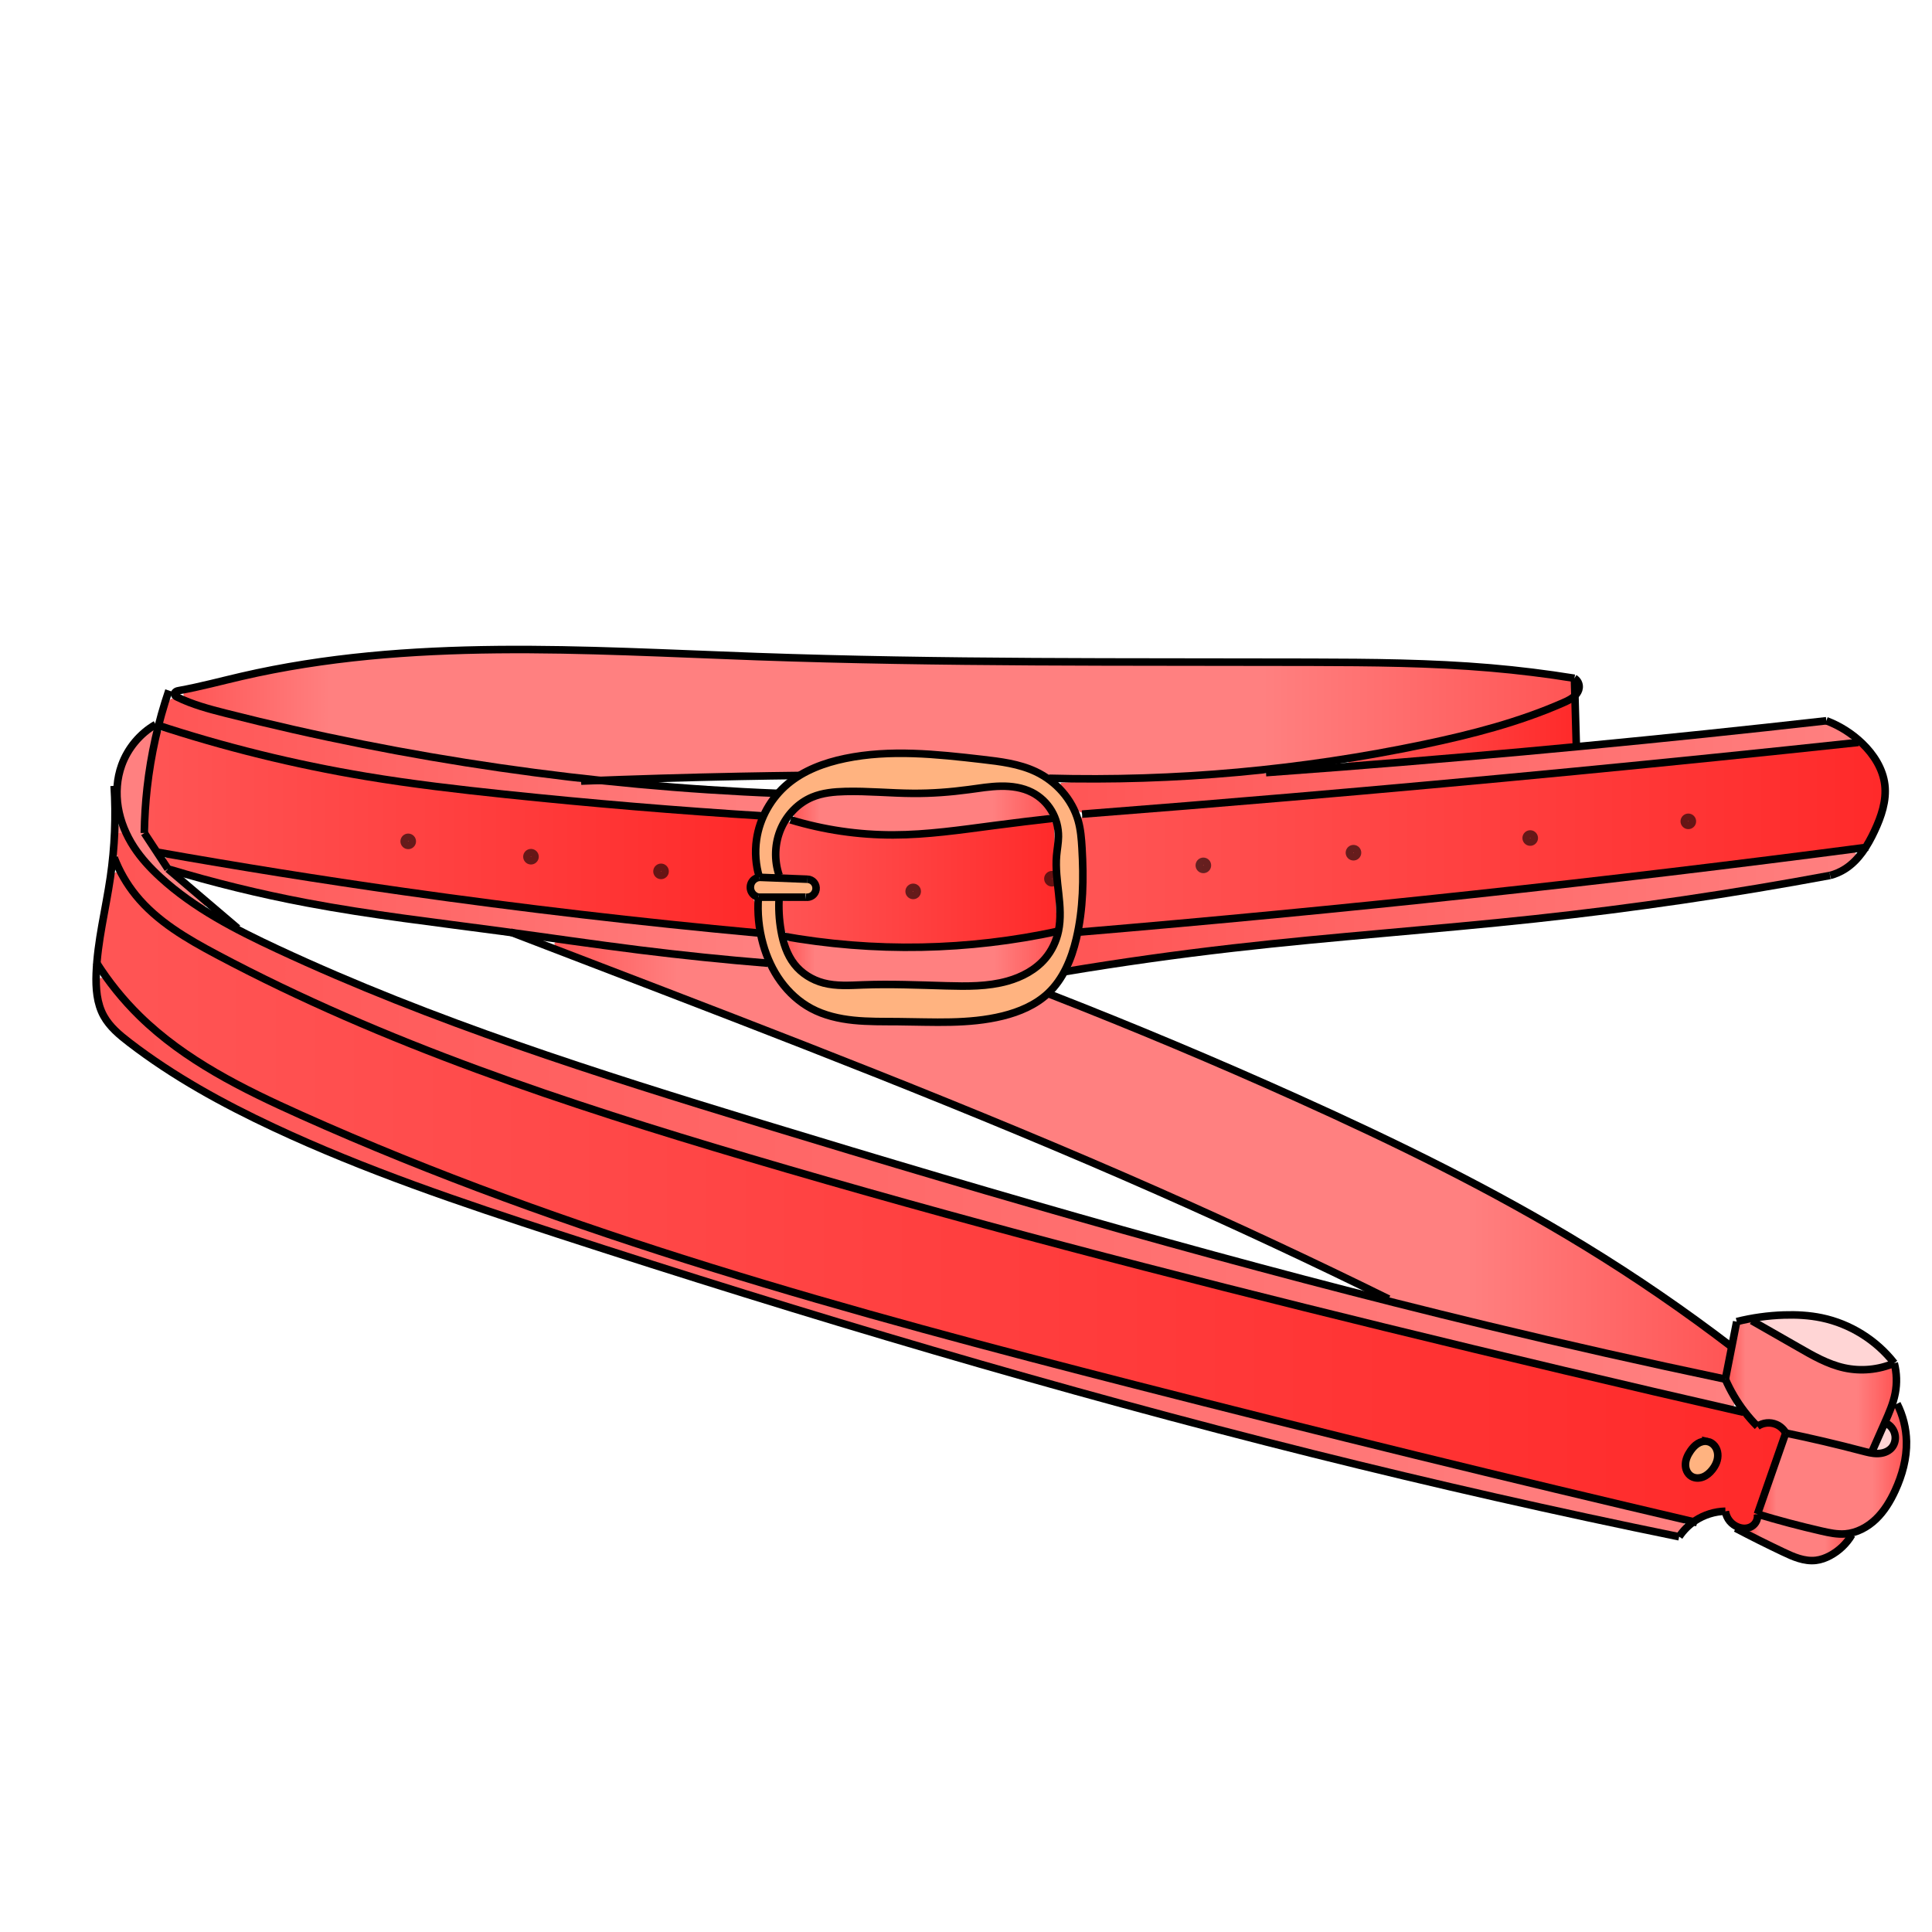 <?xml version="1.0" encoding="UTF-8"?>
<svg cursor="default" enable-background="new" version="1.1" viewBox="0 0 256 256" xmlns="http://www.w3.org/2000/svg" xmlns:cc="http://creativecommons.org/ns#" xmlns:dc="http://purl.org/dc/elements/1.1/" xmlns:rdf="http://www.w3.org/1999/02/22-rdf-syntax-ns#" xmlns:xlink="http://www.w3.org/1999/xlink">
 <defs>
  <linearGradient id="innoGrad2">
   <stop stop-color="#f55" offset="0"/>
   <stop stop-color="#ff8080" offset="1"/>
  </linearGradient>
  <linearGradient id="innoGrad3">
   <stop stop-color="#f55" offset="0"/>
   <stop stop-color="#ff8080" offset=".105"/>
   <stop stop-color="#ff8080" offset=".777"/>
   <stop stop-color="#f55" offset="1"/>
  </linearGradient>
  <linearGradient id="innoGrad1">
   <stop stop-color="#f55" offset="0"/>
   <stop stop-color="#ff2a2a" offset="1"/>
  </linearGradient>
  <linearGradient id="linearGradient2040" x1="143.23" x2="249.41" y1="110.89" y2="110.89" gradientUnits="userSpaceOnUse" xlink:href="#innoGrad1"/>
  <linearGradient id="linearGradient2048" x1="19.571" x2="100.56" y1="110" y2="110" gradientUnits="userSpaceOnUse" xlink:href="#innoGrad1"/>
  <linearGradient id="linearGradient2056" x1="13.232" x2="236.16" y1="158.87" y2="158.87" gradientUnits="userSpaceOnUse" xlink:href="#innoGrad1"/>
  <linearGradient id="linearGradient2064" x1="103.17" x2="140.09" y1="117.02" y2="117.02" gradientUnits="userSpaceOnUse" xlink:href="#innoGrad1"/>
  <linearGradient id="linearGradient2072" x1="228.97" x2="250.96" y1="183.59" y2="183.59" gradientUnits="userSpaceOnUse" xlink:href="#innoGrad3"/>
  <linearGradient id="linearGradient2080" x1="231.86" x2="244.66" y1="203.78" y2="203.78" gradientUnits="userSpaceOnUse" xlink:href="#innoGrad3"/>
  <linearGradient id="linearGradient2088" x1="233.37" x2="252.3" y1="194.73" y2="194.73" gradientUnits="userSpaceOnUse" xlink:href="#innoGrad3"/>
  <linearGradient id="linearGradient2096" x1="15.392" x2="229.81" y1="148.26" y2="148.26" gradientUnits="userSpaceOnUse" xlink:href="#innoGrad2"/>
  <linearGradient id="linearGradient2104" x1="13.033" x2="223.18" y1="166.36" y2="166.36" gradientUnits="userSpaceOnUse" xlink:href="#innoGrad2"/>
  <linearGradient id="linearGradient2112" x1="178.68" x2="208.58" y1="97.101" y2="97.101" gradientUnits="userSpaceOnUse" xlink:href="#innoGrad1"/>
  <linearGradient id="linearGradient2120" x1="141.91" x2="245.91" y1="120.58" y2="120.58" gradientUnits="userSpaceOnUse" xlink:href="#innoGrad2"/>
  <linearGradient id="linearGradient2128" x1="140.52" x2="245.3" y1="101.75" y2="101.75" gradientUnits="userSpaceOnUse" xlink:href="#innoGrad2"/>
  <linearGradient id="linearGradient2136" x1="21.515" x2="102.18" y1="100.13" y2="100.13" gradientUnits="userSpaceOnUse" xlink:href="#innoGrad2"/>
  <linearGradient id="linearGradient2144" x1="21.929" x2="101.31" y1="120.35" y2="120.35" gradientUnits="userSpaceOnUse" xlink:href="#innoGrad2"/>
  <linearGradient id="linearGradient2152" x1="104.29" x2="139.64" y1="127.16" y2="127.16" gradientUnits="userSpaceOnUse" xlink:href="#innoGrad3"/>
  <linearGradient id="linearGradient2160" x1="105.14" x2="139.09" y1="107.38" y2="107.38" gradientUnits="userSpaceOnUse" xlink:href="#innoGrad3"/>
  <linearGradient id="linearGradient1865" x1="24.307" x2="208.33" y1="94.692" y2="94.692" gradientUnits="userSpaceOnUse" xlink:href="#innoGrad3"/>
  <linearGradient id="linearGradient1873" x1="73.479" x2="229.04" y1="153.54" y2="153.54" gradientUnits="userSpaceOnUse" xlink:href="#innoGrad3"/>
 </defs>
 <g display="none" fill="#ffd5d5">
  <path d="m125.8-66.918c0.191-0.138 0.364-0.302 0.536-0.464 0.142-0.102 0.261-0.228 0.407-0.324 0.162-0.115 0.352-0.177 0.517-0.286 0.2-0.097 0.385-0.221 0.582-0.323 0.164-0.107 0.35-0.172 0.519-0.268 0.145-0.059 0.278-0.142 0.42-0.209 0.12-0.081 0.243-0.165 0.378-0.221 0.114-0.067 0.231-0.136 0.356-0.182 0.117-0.09 0.255-0.15 0.37-0.242 0.12-0.09 0.263-0.145 0.386-0.23 0.083-0.035 0.158-0.082 0.239-0.123l-0.114 1.048c-0.077 0.042-0.158 0.076-0.234 0.12-0.128 0.063-0.254 0.132-0.374 0.21-0.133 0.085-0.255 0.188-0.395 0.26-0.119 0.058-0.235 0.12-0.353 0.18-0.126 0.065-0.249 0.137-0.372 0.208-0.136 0.075-0.274 0.143-0.421 0.195-0.177 0.07-0.344 0.16-0.514 0.244-0.199 0.096-0.386 0.211-0.576 0.323-0.178 0.093-0.349 0.2-0.512 0.318-0.133 0.1-0.254 0.216-0.398 0.303-0.2 0.138-0.387 0.295-0.537 0.487l0.09-1.026z"/>
  <path d="m120.85-66.835c0.044-0.586 0.207-1.127 0.359-1.683 0.043-0.171 0.171-0.29 0.252-0.439 0.091-0.13 0.23-0.21 0.364-0.288 0.115-0.092 0.216-0.201 0.344-0.275 0.117-0.087 0.243-0.162 0.366-0.24 0.124-0.067 0.244-0.139 0.369-0.205 0.127-0.041 0.22-0.138 0.34-0.193 0.13-0.055 0.261-0.107 0.395-0.154 0.148-0.072 0.301-0.129 0.449-0.204 0.173-0.072 0.331-0.174 0.502-0.248 0.129-0.047 0.244-0.12 0.371-0.172l-0.122 1.011c-0.121 0.045-0.241 0.094-0.358 0.147-0.166 0.1-0.331 0.199-0.505 0.282-0.15 0.078-0.312 0.13-0.46 0.211-0.129 0.057-0.257 0.117-0.386 0.175-0.11 0.069-0.217 0.143-0.339 0.192-0.119 0.066-0.243 0.124-0.36 0.195-0.123 0.08-0.246 0.159-0.367 0.243-0.12 0.086-0.222 0.194-0.346 0.273-0.125 0.078-0.242 0.155-0.315 0.289-0.089 0.127-0.179 0.251-0.224 0.402-0.128 0.389-0.338 1.41-1e-3 -0.291 0 0-0.329 0.972-0.329 0.972z"/>
  <path d="m116.69-60.997c-8e-3 -0.279-0.042-0.556-0.064-0.834-0.014-0.191-0.018-0.383-0.02-0.575-3e-3 -0.193 3e-3 -0.386 3e-3 -0.579-8e-3 -0.192 1e-4 -0.381 0.03-0.57 0.031-0.175 0.044-0.352 0.051-0.529 5e-3 -0.176 5e-3 -0.353 5e-3 -0.529-0.026-0.526 0.096-0.963 0.193-1.511 5e-3 -0.025 7e-3 -0.05 0.015-0.074 0.015-0.046 0.042-0.087 0.059-0.132 0.025-0.067 0.038-0.134 0.065-0.201 0.099-0.126 0.141-0.27 0.163-0.426-0.563 3.139 0.466-2.548-0.086 0.557 0.257-0.394 0.087-1.007 0.32-1.437 0.081-0.163 0.129-0.34 0.206-0.504 0.061-0.143 0.086-0.296 0.175-0.425 0.081-0.12 0.146-0.247 0.211-0.377 0.091-0.1 0.188-0.192 0.266-0.304 0.075-0.066 0.087-0.17 0.145-0.247 0.03-0.039 0.066-0.073 0.097-0.111 0.109-0.079 0.176-0.19 0.261-0.289 0.062-0.118 0.175-0.192 0.258-0.292 0.097-0.118 0.229-0.2 0.329-0.314 0.108-0.12 0.251-0.192 0.377-0.287 0.121-0.075 0.242-0.156 0.352-0.248 0.13-0.077 0.252-0.163 0.379-0.244 0.146-0.082 0.263-0.201 0.392-0.304 0.089-0.063 0.193-0.083 0.298-0.099l-0.142 1.028c-0.09 0.023-0.177 0.05-0.25 0.11-0.13 0.102-0.269 0.192-0.399 0.295-0.123 0.089-0.254 0.166-0.376 0.257-0.122 0.08-0.232 0.177-0.358 0.25-0.127 0.073-0.249 0.158-0.351 0.264-0.11 0.111-0.222 0.22-0.328 0.334-0.091 0.097-0.177 0.198-0.254 0.307-0.077 0.104-0.174 0.187-0.261 0.281-0.095 0.113-0.149 0.25-0.24 0.365-0.083 0.097-0.179 0.184-0.247 0.291-0.072 0.129-0.137 0.261-0.216 0.387-0.061 0.13-0.098 0.27-0.162 0.399-0.069 0.167-0.133 0.336-0.205 0.502-0.131 0.389-0.259 1.216 0.057-0.568-0.063 0.363-0.125 0.725-0.189 1.088-8e-3 0.044-0.025 0.104-0.036 0.148-6e-3 0.023-0.022 0.093-0.018 0.07 4e-3 -0.023 0.467-2.726-0.026 0.152-0.037 0.154-0.107 0.289-0.178 0.429-0.04 0.138-0.101 0.269-0.125 0.411 0.054-0.312 0.11-0.624 0.162-0.937 5e-3 -0.028-0.016 0.054-0.019 0.082-0.013 0.116 0.01 0.237 4e-4 0.353 2.2e-4 0.177 8.6e-4 0.354-2e-3 0.53-4e-3 0.18-0.011 0.36-0.04 0.539-0.032 0.193-0.067 0.382-0.05 0.579-1e-5 0.187 5e-3 0.374 2e-3 0.562-8.3e-4 0.205-2e-3 0.41 2e-3 0.615 7e-3 0.261 0.01 0.527 0.072 0.783l-0.305 0.98z"/>
  <path d="m108.85-91.646c0.231-0.034 0.45-0.156 0.642-0.287 0.156-0.108 0.323-0.198 0.477-0.308 0.129-0.099 0.261-0.182 0.411-0.248 0.133-0.082 0.264-0.164 0.395-0.249 0.146-0.084 0.289-0.171 0.432-0.26 0.119-0.108 0.256-0.195 0.391-0.283 0.129-0.119 0.27-0.226 0.411-0.33 0.136-0.091 0.269-0.183 0.402-0.278 0.136-0.115 0.259-0.244 0.402-0.352 0.091-0.097 0.207-0.167 0.271-0.287 0.096-0.103 0.182-0.215 0.272-0.323 0.119-0.116 0.227-0.244 0.352-0.354 0.08-0.114 0.198-0.181 0.301-0.268 0.019-0.012 0.037-0.025 0.057-0.035 0.059-0.03 0.068-0.018 0.116-0.062 0.05-0.046 0.081-0.084 0.142-0.12 0.089-0.092 0.204-0.148 0.303-0.226 0.093-0.05 0.163-0.13 0.246-0.193l-0.094 1.054c-0.08 0.07-0.164 0.135-0.253 0.192-0.107 0.068-0.202 0.152-0.304 0.226-0.099 0.08-0.199 0.153-0.31 0.217-0.107 0.074-0.196 0.167-0.291 0.255-0.118 0.109-0.242 0.215-0.334 0.349-0.086 0.117-0.185 0.224-0.268 0.344-0.088 0.102-0.195 0.185-0.302 0.266-0.14 0.104-0.272 0.216-0.4 0.335-0.13 0.104-0.272 0.19-0.405 0.289-0.14 0.1-0.277 0.203-0.411 0.312-0.133 0.1-0.257 0.211-0.399 0.299-0.145 0.086-0.295 0.166-0.431 0.267-0.133 0.084-0.267 0.168-0.407 0.241-0.136 0.073-0.264 0.16-0.397 0.238-0.16 0.094-0.315 0.195-0.478 0.284-0.216 0.115-0.462 0.17-0.66 0.32l0.12-1.026z"/>
 </g>
 <g>
  <g stroke="#000">
   <g>
    <path d="m15.313 115.59c-0.544 0.424-0.372 1.313-0.571 1.921-0.509 3.265-1.289 6.508-1.507 9.808 0.423 1.328 1.482 2.35 2.272 3.474 5.265 6.711 12.791 11.119 20.375 14.743 22.678 10.6 46.463 18.617 70.445 25.692 22.595 6.61 45.443 12.312 68.275 18.036 16.51 4.104 33.045 8.107 49.608 11.99 1.352-0.641 2.729-1.257 4.263-1.341-0.043 0.354 0.318 0.416 0.528 0.522 0.328 1.261 2.003 2.252 3.141 1.362 0.325-0.219 0.341-0.706 0.509-0.945 0.306-0.236-0.076-0.634 0.2-0.957 1.015-3.354 2.347-6.61 3.304-9.98-0.459-1.097-1.954-1.161-2.937-0.802-0.208-0.197-0.511-0.149-0.72-0.091-0.801-0.629-1.243-1.8-2.407-1.786-37.674-8.679-75.254-17.809-112.49-28.211-21.114-5.98-42.241-12.111-62.662-20.19-9.634-3.804-19.061-8.143-28.173-13.062-4.199-2.333-8.323-5.213-10.73-9.473-0.212-0.234-0.343-0.719-0.718-0.713zm210.64 75.065c1.507 0.018 2.407 1.864 1.797 3.165-0.467 1.276-1.768 2.541-3.216 2.285-1.529-0.325-1.819-2.246-1.125-3.436 0.484-0.966 1.363-1.985 2.544-2.015z" fill="url(#linearGradient2056)" stroke-width=".007"/>
    <g stroke-width=".009">
     <path d="m15.852 110.12c-0.574 0.633-0.32 1.715-0.455 2.519 0.133 1.845 1.307 3.441 2.267 4.963 3.399 4.576 8.68 7.151 13.578 9.789 26.734 13.771 55.754 22.178 84.548 30.423 37.564 10.58 75.505 19.774 113.52 28.556 0.796 0.166 0.453-0.851 0.182-1.192-0.596-0.877-0.75-2.4-2.09-2.329-28.408-6.085-56.604-13.156-84.523-21.191-24.454-7.069-48.913-14.177-73.007-22.4-14.132-4.917-28.215-10.217-41.377-17.399-4.279-2.445-8.336-5.583-11.159-9.631-0.555-0.579-0.667-1.86-1.487-2.107z" fill="url(#linearGradient2096)"/>
     <path d="m13.341 129.57c-0.627 0.483-0.081 1.514-0.106 2.182 0.231 2.591 2.066 4.612 4.09 6.062 10.574 8.059 22.96 13.268 35.295 17.985 14.849 5.489 29.984 10.154 45.077 14.913 38.762 12.103 78.004 22.728 117.75 31.096 2.265 0.42 4.529 1.071 6.8 1.347 0.406-0.282 1.373-1.065 0.694-1.492-30.893-7.332-61.736-14.896-92.439-22.987-29.393-7.896-58.656-16.657-86.619-28.778-8.981-4.005-18.305-8.011-25.501-14.89-1.806-1.631-3.155-3.665-4.836-5.4-0.06-0.037-0.132-0.055-0.202-0.039z" fill="url(#linearGradient2104)"/>
     <path d="m245.39 112.92c-9.123 1.069-18.232 2.302-27.361 3.329-24.696 2.877-49.427 5.471-74.202 7.545-0.656-0.051-0.995 0.465-0.996 1.055-0.227 1.079-0.734 2.087-0.914 3.156 0.466 0.561 1.35-0.115 1.961-0.055 14.471-2.349 29.075-3.723 43.677-5.03 17.795-1.556 35.566-3.635 53.118-6.995 1.63-0.3 3.347-0.637 4.55-1.879 0.341-0.218 1.138-1.023 0.335-1.127z" fill="url(#linearGradient2120)"/>
     <path d="m139.34 123.97c-6.86 1.281-13.814 2.006-20.795 1.837-4.636-0.021-9.237-0.612-13.834-1.149-0.894 0.033-0.117 1.15 0.046 1.588 0.961 1.992 3.001 3.389 5.092 3.866 5.376 0.078 10.823-0.053 16.157 0.201 2.44 0.146 4.927-0.122 7.317-0.633 2.743-0.78 5.532-2.664 6.308-5.534-0.105-0.048-0.152-0.219-0.291-0.177z" fill="url(#linearGradient2152)"/>
     <path d="m22.108 113.55c-0.566 0.431 0.386 1.127 0.826 1.302 4.301 1.561 8.815 2.46 13.258 3.522 12.107 2.557 24.44 3.789 36.677 5.549 9.317 1.278 18.647 2.56 28.027 3.246 0.891-0.051 0.044-1.167-6.6e-4 -1.634-0.255-0.576-0.1-1.611-1.031-1.569-10.233-1.057-20.469-2.092-30.673-3.415-15.647-1.952-31.245-4.309-46.782-6.981-0.1-1e-3 -0.201-0.032-0.301-0.019z" fill="url(#linearGradient2144)"/>
     <path d="m22.758 92.557c-0.817 0.562-0.8 1.801-1.14 2.67-0.464 0.937 0.843 0.933 1.412 1.173 14.389 4.595 29.351 7.111 44.362 8.542 10.949 1.112 21.92 2.078 32.902 2.758 1.141-1e-3 1.461-1.434 1.875-2.214-0.98-0.332-2.199-0.041-3.258-0.204-6.678-0.302-13.324-1.023-19.987-1.507-0.912 0.046-1.795-0.021-2.647-0.33-8.485-1.095-16.952-2.328-25.35-3.961-8.284-1.634-16.605-3.301-24.699-5.689-1.185-0.321-2.277-0.975-3.47-1.238z" fill="url(#linearGradient2136)"/>
     <path d="m132.77 104.57c-3.763 0.156-7.453 1.01-11.228 0.782-4.106 0.042-8.243-0.336-12.329 0.172-1.541 0.364-3.179 1.127-4.069 2.474 0.101 0.767 1.287 0.614 1.843 0.887 4.8 1.211 9.772 1.498 14.702 1.231 5.716-0.406 11.394-1.254 17.069-2.03 0.802-0.199-0.087-1.043-0.383-1.324-1.417-1.616-3.49-2.328-5.605-2.192z" fill="url(#linearGradient2160)"/>
     <path d="m239.84 96.074c-23.747 2.692-47.555 4.831-71.388 6.585-0.631-0.016-1.186-0.379-1.857-0.205-6.753 0.599-13.508 1.044-20.291 1.078-1.901 0.067-3.817 0.025-5.708 0.198-0.35 0.599 0.674 1.058 0.91 1.584 0.711 0.664 0.827 1.929 1.743 2.336 7.502-0.82 15.081-1.259 22.611-1.955 26.301-2.199 52.573-4.732 78.821-7.48 0.483 0.156 0.878-0.41 0.364-0.672-1.025-0.695-2.169-1.398-3.347-1.69-0.619 0.073-1.238 0.147-1.857 0.22z" fill="url(#linearGradient2128)"/>
     <path d="m239.29 99.455c-31.924 3.329-63.889 6.284-95.892 8.759-0.466 0.577 0.198 1.536 0.151 2.285 0.396 4.179 0.308 8.46-0.245 12.578 1.96 7e-3 3.996-0.358 5.987-0.469 32.487-2.813 64.914-6.349 97.244-10.603 1.077-0.359 1.221-1.772 1.768-2.619 1.266-2.63 1.677-5.943-0.055-8.473-0.535-0.783-1.082-1.645-1.827-2.209-2.377 0.25-4.754 0.5-7.131 0.751z" fill="url(#linearGradient2040)"/>
     <path d="m104.31 108.96c-1.229 2.048-1.435 4.65-0.74 6.92 1.386 0.533 3.368-0.319 4.574 0.896 0.877 1.031-0.247 2.736-1.542 2.468-1.021 0.099-2.104-0.046-3.086 0.197 0.12 1.306-0.092 2.792 0.485 4.015 0.993 0.795 2.453 0.511 3.63 0.833 10.049 1.32 20.326 1.076 30.289-0.793 0.644-0.32 2.04 7e-3 2.164-0.831-0.363-4.491-0.173-9.008-0.44-13.504-0.436-0.538-1.362-0.032-1.982-0.106-6.548 0.597-13.049 1.848-19.624 1.898-4.578-0.038-9.128-0.734-13.532-2.033l-0.174 0.033z" fill="url(#linearGradient2064)"/>
     <path d="m21.58 96.725c-0.813 0.449-0.612 1.694-0.913 2.471-0.618 3.636-1.282 7.339-1.041 11.037 0.331 0.925 0.922 1.883 1.715 2.461 17.714 2.986 35.469 5.762 53.317 7.829 8.418 1.013 16.872 1.869 25.293 2.755 0.624-0.344 0.072-1.322 0.205-1.911-0.031-1.111-0.05-2.324-0.918-3.139-0.461-0.864 0.232-1.73 0.765-2.34-0.007-1.634-0.41-3.266-0.044-4.917 0.054-0.83 0.489-1.648 0.593-2.461-2.293-0.376-4.72-0.338-7.059-0.571-14.553-1.108-29.11-2.352-43.547-4.492-9.599-1.513-19.043-3.846-28.317-6.726z" fill="url(#linearGradient2048)"/>
    </g>
    <path d="m20.198 96.627c-0.562 0.34-1.046 0.805-1.521 1.258-1.7 1.696-2.718 4.039-2.859 6.43-0.056 1.2 0.008 2.412 0.326 3.576 0.651 2.64 2.171 4.992 4.057 6.921 1.983 2.044 4.252 3.799 6.648 5.331 0.303 0.179 0.54-0.312 0.25-0.475-1.607-1.447-3.304-2.791-4.891-4.26-0.03-0.145-0.149-0.231-0.269-0.293-0.953-1.341-1.836-2.731-2.734-4.111-0.043-0.126-0.286-0.309-0.079-0.387 0.223-0.171 0.006-0.498-0.242-0.443-0.115-0.149 2e-3 -0.52-0.027-0.752 0.126-4.178 0.676-8.358 1.627-12.431 0.073-0.188-0.066-0.435-0.287-0.366z" fill="#ff8080" stroke-width=".002"/>
    <path d="m15.741 109.39c-0.328 0.079-0.2 0.481-0.268 0.722-0.026 0.223 0.246 0.38 0.424 0.248 0.23 0.152 0.484-0.147 0.333-0.362-0.111-0.22-0.169-0.625-0.49-0.609z" fill="#ff8080" stroke-width=".002"/>
    <path d="m208.1 92.97c-1.178 0.591-2.401 1.064-3.627 1.545-5.789 2.219-11.849 3.629-17.919 4.843-2.411 0.482-4.831 0.908-7.257 1.318-0.189 0.056-0.427 0.028-0.572 0.182-0.136 0.179 0.056 0.438 0.266 0.388 4.189-0.323 8.376-0.675 12.563-1.027 5.427-0.469 10.854-0.947 16.278-1.46 0.203-0.032 0.42-0.019 0.615-0.083 0.21-0.103 0.119-0.364 0.132-0.549-0.045-1.655-0.077-3.31-0.146-4.963-0.018-0.161-0.183-0.26-0.333-0.193z" fill="url(#linearGradient2112)" stroke-width=".001"/>
    <path d="m73.741 124.79c-0.542 0.124-0.126 0.775 0.272 0.768 14.21 5.555 28.486 10.941 42.653 16.603 22.155 8.778 44.081 18.165 65.458 28.706 1.091 0.45 1.979 1.288 3.165 1.489 10.697 2.81 21.491 5.242 32.28 7.67 3.502 0.75 6.994 1.578 10.505 2.274 0.633-0.338 0.457-1.294 0.689-1.882 0.026-0.627 0.444-1.339 0.194-1.933-10.878-8.276-22.516-15.528-34.65-21.813-17.434-9.041-35.53-16.731-53.751-24.027-0.671-0.226-1.463-0.781-2.119-0.205-3.426 2.48-7.787 3.259-11.952 3.212-4.826 0.016-9.678 0.267-14.479-0.296-3.505-0.404-6.825-2.295-8.845-5.221-0.677-0.775-0.951-2.171-2.171-2.249-8.827-0.729-17.617-1.832-26.394-3.027-0.284-0.027-0.569-0.07-0.855-0.07z" fill="url(#linearGradient1873)" stroke-width=".007"/>
    <path d="m67.238 86.4c-11.764 0.044-23.591 0.871-35.075 3.545-2.539 0.594-5.096 1.143-7.622 1.775-0.568 0.302 0.042 0.855 0.442 0.931 3.937 1.456 8.082 2.245 12.146 3.263 13.666 3.157 27.515 5.536 41.457 7.063 5.246 0.071 10.489-0.286 15.734-0.338 3.848-0.1 7.704-0.126 11.547-0.255 5.085-2.748 11.054-3.106 16.716-2.78 4.081 0.312 8.197 0.61 12.215 1.469 1.488 0.365 2.91 0.98 4.21 1.774 10.044-0.051 20.117-0.115 30.1-1.363 10.607-1.319 21.212-3.079 31.441-6.241 2.627-0.857 5.284-1.769 7.707-3.079 0.058-0.619 0.136-1.36-0.043-1.98-2.837-0.531-5.749-0.849-8.63-1.172-10.592-1.032-21.251-0.841-31.879-0.907-17.894-0.045-35.79-0.086-53.683-0.389-15.598-0.301-31.178-1.302-46.783-1.314z" fill="url(#linearGradient1865)" stroke-width=".007"/>
    <g stroke-width=".003">
     <path d="m251.04 186.53c-0.361 0.175-0.346 0.688-0.549 0.998-0.125 0.336-0.475 0.801-0.013 1.039 0.583 0.482 0.997 1.224 0.901 1.998 0.109 1.262-1.108 2.282-2.308 2.29-1.472 0.057-2.874-0.493-4.295-0.792-2.595-0.638-5.194-1.28-7.814-1.801-0.368 0.159-0.325 0.687-0.509 1.002-1.036 2.986-2.09 5.967-3.076 8.97 0.059 0.407 0.603 0.342 0.899 0.492 2.851 0.803 5.714 1.585 8.622 2.153 1.188 0.111 2.448 0.109 3.529-0.463 2.346-1.129 3.821-3.466 4.758-5.809 0.725-1.767 1.172-3.663 1.111-5.582-0.016-1.507-0.3-3.043-0.983-4.393-0.065-0.08-0.172-0.126-0.274-0.101z" fill="url(#linearGradient2088)"/>
     <path d="m233.36 201.12c-0.356 0.073-0.224 0.536-0.466 0.742-0.241 0.398-0.645 0.635-0.997 0.911-0.192 0.405 0.405 0.5 0.637 0.674 1.918 0.959 3.812 1.992 5.829 2.732 0.916 0.334 1.93 0.316 2.877 0.14 1.346-0.417 2.549-1.299 3.405-2.406 0.109-0.471-0.581-0.305-0.867-0.362-1.946-0.134-3.869-0.757-5.785-1.202-1.555-0.372-3.08-0.858-4.633-1.229z" fill="url(#linearGradient2080)"/>
     <path d="m231.8 175.06c-0.441 0.109-0.923 0.145-1.335 0.329-0.251 0.336-0.198 0.836-0.33 1.234-0.389 2.024-0.825 4.044-1.162 6.076 0.432 1.202 1.138 2.293 1.842 3.353 0.608 0.866 1.27 1.712 2.016 2.456 0.367 0.1 0.735-0.233 1.123-0.227 1.093-0.162 2.228 0.39 2.862 1.283 0.802 0.28 1.677 0.375 2.506 0.588 2.756 0.592 5.475 1.317 8.214 1.978 0.382-0.024 0.434-0.526 0.613-0.788 0.885-1.99 1.844-3.961 2.504-6.041 0.354-1.228 0.364-2.537 0.223-3.798-0.019-0.291-0.336-0.457-0.583-0.289-1.723 0.567-3.541 0.681-5.332 0.446-2.926-0.464-5.454-2.154-8.006-3.56-1.625-0.945-3.287-1.847-4.864-2.863-0.043-0.121-0.166-0.2-0.295-0.178z" fill="url(#linearGradient2072)"/>
     <path d="m249.98 189.08c-0.349 0.248-0.422 0.745-0.642 1.1-0.262 0.62-0.618 1.222-0.787 1.87 0.137 0.401 0.657 0.178 0.953 0.121 0.992-0.195 1.614-1.352 1.217-2.283-0.162-0.304-0.33-0.807-0.741-0.808z" fill="#f55"/>
     <path d="m249.98 189.08c-0.352 0.243-0.425 0.742-0.645 1.097-0.267 0.625-0.613 1.232-0.793 1.886 0.068 0.419 0.568 0.175 0.833 0.156 0.989-0.141 1.696-1.221 1.398-2.181-0.146-0.354-0.313-0.836-0.712-0.953-0.025 0.024-0.056-0.013-0.082-5e-3z" fill="#ffd5d5"/>
     <path d="m236.96 174.56c-1.18 0.021-2.376 0.037-3.536 0.259-0.315 0.103-0.201 0.516 0.077 0.588 2.571 1.518 5.165 3 7.805 4.395 1.904 0.955 4.036 1.559 6.181 1.357 0.92-0.077 1.85-0.227 2.713-0.56 0.307-0.314-0.174-0.641-0.362-0.871-2.252-2.398-5.241-4.097-8.456-4.796-1.45-0.329-2.942-0.372-4.423-0.373z" fill="#ffd5d5"/>
    </g>
   </g>
   <g fill="#ffb380">
    <path d="m118.98 100.14c-3.333-0.013-6.699 0.39-9.864 1.466-2.781 0.948-5.372 2.693-6.918 5.236-1.526 2.42-2.124 5.421-1.548 8.232 0.09 0.322 0.029 0.931 0.513 0.899 0.532-6e-3 1.088 0.112 1.604-9e-3 0.173-0.371-0.119-0.784-0.14-1.18-0.319-1.952-0.049-4.082 0.962-5.844 1.109-2.005 3.068-3.566 5.335-4.019 2.562-0.551 5.205-0.314 7.81-0.239 3.008 0.148 6.029 0.177 9.033-0.061 2.89-0.23 5.75-0.969 8.645-0.64 1.675 0.24 3.307 0.993 4.418 2.295 1.401 1.521 1.931 3.713 1.623 5.725-0.323 2.132-0.14 4.311 0.122 6.445 0.162 1.51 0.228 3.047 0.04 4.544-0.334 2.195-1.552 4.264-3.36 5.546-2.244 1.647-5.077 2.237-7.817 2.369-3.024 0.145-6.058-0.091-9.088-0.096-3.339-0.071-6.681 0.077-10.018-0.044-2.477-0.25-4.868-1.669-6.008-3.916-1.182-2.262-1.388-4.867-1.401-7.359 6e-3 -0.524-0.653-0.279-0.983-0.334-0.356 0.056-0.818-0.126-1.102 0.117-0.222 0.734-0.047 1.53-0.031 2.286 0.238 3.223 1.346 6.441 3.41 8.954 1.499 1.825 3.55 3.186 5.834 3.803 1.822 0.542 3.727 0.672 5.618 0.695 3.118 0.063 6.244 0.125 9.356 0.147 3.062-0.072 6.172-0.239 9.102-1.211 2.307-0.732 4.5-2.056 5.876-4.091 1.909-2.766 2.584-6.153 2.977-9.432 0.261-2.307 0.165-4.635 0.142-6.951-0.067-2.302-0.222-4.723-1.435-6.749-1.383-2.498-3.905-4.206-6.624-4.948-2.216-0.594-4.515-0.777-6.785-1.06-3.088-0.332-6.186-0.634-9.296-0.574z" stroke-width=".003"/>
    <path d="m100.9 116.57c-0.631-0.103-1.238 0.458-1.157 1.098 0.019 0.527 0.515 0.923 1.031 0.859 2.114 0.042 4.231 0.066 6.344 0.024 0.705-0.101 0.921-1.079 0.406-1.53-0.364-0.338-0.936-0.185-1.387-0.263-1.745-0.065-3.49-0.161-5.237-0.188z" stroke-width=".003"/>
    <path d="m225.97 191.28c-0.779-0.023-1.357 0.598-1.763 1.189-0.36 0.522-0.632 1.14-0.559 1.788-1e-3 0.695 0.638 1.374 1.358 1.273 0.914-0.031 1.58-0.8 2-1.538 0.362-0.638 0.437-1.505 0.021-2.135-0.246-0.338-0.618-0.617-1.057-0.578z" stroke-width=".002"/>
   </g>
   <g fill="none" stroke-width="1px">
    <path d="m107 116.5-6.375-0.25"/>
    <path d="m106.75 118.88h-6.25"/>
    <path d="m100.62 116.25c-0.396 0.04-0.77 0.268-0.985 0.603-0.215 0.335-0.268 0.769-0.14 1.147 0.075 0.22 0.208 0.419 0.383 0.572 0.175 0.153 0.39 0.259 0.617 0.303"/>
    <path d="m107 116.5c0.333 0.016 0.657 0.179 0.868 0.437 0.211 0.258 0.307 0.608 0.257 0.938-0.048 0.312-0.224 0.601-0.479 0.787-0.255 0.185-0.585 0.264-0.896 0.213"/>
    <path d="m103.25 116c-0.703-2.016-0.611-4.297 0.25-6.25 0.804-1.823 2.286-3.358 4.125-4.125 1.374-0.573 2.887-0.712 4.375-0.75 3.001-0.076 5.998 0.233 9 0.25 2.466 0.014 4.931-0.17 7.375-0.5 1.408-0.19 2.816-0.429 4.236-0.452 1.421-0.023 2.874 0.179 4.139 0.827 1.069 0.547 1.974 1.405 2.586 2.438 0.612 1.033 0.929 2.237 0.914 3.437-0.01 0.838-0.178 1.665-0.25 2.5-0.145 1.667 0.09 3.34 0.275 5.003 0.185 1.663 0.318 3.36-0.025 4.997-0.278 1.327-0.873 2.591-1.75 3.625-1.277 1.504-3.1 2.468-5 3-2.626 0.736-5.399 0.7-8.125 0.625-3.666-0.101-7.335-0.262-11-0.125-1.758 0.066-3.549 0.197-5.25-0.25-1.513-0.398-2.913-1.266-3.875-2.5-0.976-1.251-1.471-2.813-1.75-4.375-0.272-1.524-0.356-3.081-0.25-4.625"/>
    <path d="m100.62 116.25c-0.485-1.613-0.614-3.333-0.375-5 0.409-2.851 1.918-5.524 4.125-7.375 2.151-1.805 4.875-2.807 7.625-3.375 5.943-1.228 12.096-0.57 18.125 0.125 2.432 0.28 4.912 0.579 7.125 1.625 2.672 1.262 4.829 3.654 5.625 6.5 0.329 1.177 0.429 2.405 0.5 3.625 0.235 4.015 0.176 8.086-0.75 12-0.636 2.687-1.735 5.363-3.75 7.25-1.65 1.546-3.805 2.457-6 3-4.51 1.116-9.229 0.787-13.875 0.75-1.96-0.016-3.924 0.021-5.874-0.178-1.95-0.2-3.899-0.645-5.626-1.572-1.603-0.86-2.979-2.121-4.047-3.594-1.068-1.473-1.834-3.155-2.328-4.906-0.571-2.025-0.784-4.152-0.625-6.25"/>
    <path d="m208.62 89.875c-3.689-0.597-7.401-1.056-11.125-1.375-7.894-0.677-15.827-0.728-23.75-0.75-24.502-0.07-49.013 0.123-73.5-0.75-22.826-0.814-45.998-2.524-68.25 2.625-2.748 0.636-5.474 1.375-8.25 1.875-0.146 0.026-0.296 0.053-0.422 0.132-0.063 0.039-0.119 0.091-0.157 0.155-0.038 0.064-0.057 0.14-0.046 0.213 0.013 0.091 0.069 0.172 0.139 0.232 0.07 0.06 0.153 0.102 0.236 0.143 2.013 0.992 4.2 1.572 6.375 2.125 23.955 6.091 48.551 9.659 73.25 10.625"/>
    <path d="m208.62 89.875c0.21 0.127 0.383 0.315 0.493 0.535s0.156 0.471 0.132 0.715c-0.037 0.378-0.239 0.725-0.5 1-0.441 0.465-1.039 0.743-1.625 1-5.865 2.575-12.107 4.184-18.375 5.5-16.333 3.43-33.067 4.944-49.75 4.5"/>
    <path d="m167.75 102.38c3.334-0.241 6.667-0.491 10-0.75 21.45-1.667 42.871-3.709 64.25-6.125"/>
    <path d="m141.12 128.75c7.388-1.231 14.808-2.273 22.25-3.125 13.309-1.524 26.681-2.439 40-3.875 13.109-1.414 26.164-3.332 39.125-5.75"/>
    <path d="m242 95.5c1.764 0.665 3.391 1.693 4.75 3 1.535 1.477 2.751 3.384 3 5.5 0.247 2.106-0.474 4.206-1.375 6.125-0.908 1.935-2.076 3.846-3.875 5-0.615 0.394-1.293 0.691-2 0.875"/>
    <path d="m208.62 89.875 0.25 8.875"/>
    <path d="m77 103.5c6.998-0.28 13.998-0.488 21-0.625 2.667-0.052 5.333-0.094 8-0.125"/>
    <path d="m22.375 91.5c-1.419 4.171-2.384 8.496-2.875 12.875-0.223 1.992-0.348 3.995-0.375 6"/>
    <path d="m19.125 110.38 3.125 4.75"/>
    <path d="m22.25 115.13c6.039 1.825 12.176 3.328 18.375 4.5 8.524 1.611 17.152 2.595 25.75 3.75 6.126 0.823 12.241 1.734 18.375 2.5 5.653 0.706 11.322 1.29 17 1.75"/>
    <path d="m20.625 96c-2.066 1.192-3.69 3.131-4.5 5.375-0.645 1.787-0.779 3.744-0.469 5.618 0.31 1.874 1.056 3.666 2.094 5.257 0.971 1.488 2.191 2.799 3.5 4 4.484 4.112 9.986 6.928 15.5 9.5 20.611 9.611 42.373 16.489 64.125 23.125 31.817 9.706 63.786 18.961 96.125 26.75 10.506 2.53 21.049 4.906 31.625 7.125"/>
    <path d="m15.125 104.13c0.254 4.044 0.086 8.115-0.5 12.125-0.622 4.254-1.715 8.454-1.875 12.75-0.072 1.927 0.067 3.937 1 5.625 0.79 1.429 2.081 2.505 3.375 3.5 5.874 4.519 12.415 8.105 19.125 11.25 12.138 5.689 24.878 9.975 37.625 14.125 33.057 10.763 66.394 20.706 100.12 29.125 16.085 4.015 32.257 7.683 48.5 11"/>
    <path d="m228.62 182.75c0.657 1.511 1.498 2.942 2.5 4.25 0.539 0.704 1.124 1.373 1.75 2"/>
    <path d="m222.5 203.62c0.557-0.841 1.284-1.568 2.125-2.125 1.18-0.781 2.585-1.22 4-1.25"/>
    <path d="m232.87 189c0.36-0.248 0.783-0.403 1.218-0.447 0.435-0.043 0.88 0.025 1.282 0.197 0.525 0.224 0.972 0.627 1.25 1.125"/>
    <path d="m228.62 200.25c0.071 0.477 0.274 0.933 0.58 1.305s0.716 0.659 1.17 0.82c0.285 0.101 0.589 0.153 0.891 0.137 0.302-0.016 0.602-0.102 0.859-0.262 0.268-0.167 0.486-0.413 0.618-0.7 0.132-0.287 0.179-0.612 0.132-0.925"/>
    <path d="m236.62 189.88-3.75 10.75"/>
    <path d="m228.62 182.75 1.5-7.625"/>
    <path d="m251 180.62c-2.37-3.047-5.846-5.214-9.625-6-1.64-0.341-3.326-0.43-5-0.375-2.107 0.069-4.206 0.362-6.25 0.875"/>
    <path d="m232.12 175c2.046 1.159 4.088 2.326 6.125 3.5 1.947 1.122 3.93 2.267 6.125 2.75 2.202 0.484 4.553 0.263 6.625-0.625"/>
    <path d="m236.62 189.88c3.395 0.701 6.772 1.493 10.125 2.375 0.661 0.174 1.332 0.353 2.016 0.347 0.342-3e-3 0.685-0.053 1.007-0.169 0.321-0.117 0.621-0.301 0.853-0.553 0.397-0.43 0.574-1.045 0.5-1.625-0.049-0.386-0.205-0.759-0.446-1.065s-0.565-0.546-0.929-0.685"/>
    <path d="m251 180.62c0.336 1.302 0.379 2.679 0.125 4-0.26 1.349-0.82 2.619-1.375 3.875-0.626 1.416-1.251 2.833-1.875 4.25"/>
    <path d="m251.37 186c0.784 1.545 1.214 3.268 1.25 5 0.046 2.242-0.564 4.462-1.5 6.5-0.641 1.395-1.448 2.735-2.555 3.797s-2.54 1.834-4.07 1.953c-1.05 0.082-2.098-0.141-3.125-0.375-2.858-0.651-5.694-1.402-8.5-2.25"/>
    <path d="m245.37 203.38c-0.685 1.155-1.691 2.117-2.875 2.75-0.584 0.312-1.217 0.547-1.875 0.625-0.758 0.09-1.53-0.029-2.26-0.252-0.73-0.222-1.425-0.546-2.115-0.873-2.105-0.998-4.189-2.04-6.25-3.125"/>
    <path d="m226.25 191c-0.446-0.085-0.916 0.043-1.3 0.285-0.384 0.242-0.691 0.591-0.95 0.965-0.36 0.52-0.642 1.117-0.666 1.749-0.012 0.316 0.042 0.636 0.175 0.924 0.133 0.287 0.346 0.539 0.617 0.702 0.225 0.136 0.487 0.208 0.75 0.218 0.263 0.011 0.527-0.039 0.772-0.133 0.491-0.188 0.901-0.549 1.228-0.961 0.237-0.298 0.438-0.628 0.571-0.985 0.133-0.357 0.197-0.743 0.162-1.122-0.035-0.38-0.171-0.753-0.408-1.052-0.237-0.299-0.577-0.519-0.951-0.591z"/>
    <path d="m229.5 178.5c-6.261-4.794-12.773-9.261-19.5-13.375-12.202-7.463-25.084-13.752-38.125-19.625-10.797-4.862-21.718-9.447-32.75-13.75"/>
    <path d="m184 172.12c-10.066-4.962-20.236-9.713-30.5-14.25-24.694-10.915-49.918-20.579-75.125-30.25-3.583-1.375-7.167-2.75-10.75-4.125"/>
    <path d="m20.625 96c9.098 2.999 18.426 5.299 27.875 6.875 6.093 1.016 12.232 1.73 18.375 2.375 11.436 1.2 22.898 2.158 34.375 2.875"/>
    <path d="m104.75 108.63c4.41 1.335 9.018 2.011 13.625 2 4.481-0.011 8.932-0.667 13.375-1.25 2.747-0.361 5.497-0.694 8.25-1"/>
    <path d="m246.25 98.375c-25.056 2.688-50.142 5.105-75.25 7.25-9.205 0.787-18.414 1.536-27.625 2.25"/>
    <path d="m247.5 112.25c-17.391 2.288-34.81 4.371-52.25 6.25-17.355 1.87-34.731 3.536-52.125 5"/>
    <path d="m140.25 123.38c-5.954 1.294-12.033 2.007-18.125 2.125-6.238 0.121-12.487-0.383-18.625-1.5"/>
    <path d="m100.5 123.63c-15.709-1.448-31.382-3.282-47-5.5-10.987-1.56-21.948-3.311-32.875-5.25"/>
    <path d="m15.125 113.63c0.684 1.806 1.659 3.501 2.875 5 2.818 3.474 6.801 5.775 10.75 7.875 22.209 11.811 46.257 19.73 70.375 26.875 27.912 8.268 56.1 15.577 84.375 22.5 15.805 3.87 31.639 7.62 47.5 11.25"/>
    <path d="m224.87 201.75c-24.896-5.825-49.731-11.908-74.5-18.25-37.551-9.614-75.133-19.886-110.5-35.75-7.67-3.441-15.371-7.241-21.375-13.125-2.185-2.141-4.119-4.538-5.75-7.125"/>
   </g>
   <path d="m22.25 115.13 9.25 7.875" fill="#ff8080" stroke-width="1px"/>
   <g fill="none" stroke-width="1px">
    <path transform="translate(43.531 38.493)" d="m77.693 79.135c-0.127-0.058-0.278-0.063-0.408-0.014s-0.241 0.152-0.299 0.279-0.063 0.278-0.014 0.408 0.152 0.241 0.279 0.299 0.278 0.063 0.408 0.014 0.241-0.152 0.299-0.279 0.063-0.278 0.014-0.408-0.152-0.241-0.279-0.299z" opacity=".599"/>
    <path transform="translate(81.98 35.046)" d="m77.693 79.135c-0.127-0.058-0.278-0.063-0.408-0.014s-0.241 0.152-0.299 0.279-0.063 0.278-0.014 0.408 0.152 0.241 0.279 0.299 0.278 0.063 0.408 0.014 0.241-0.152 0.299-0.279 0.063-0.278 0.014-0.408-0.152-0.241-0.279-0.299z" opacity=".599"/>
    <path transform="translate(101.87 33.367)" d="m77.693 79.135c-0.127-0.058-0.278-0.063-0.408-0.014s-0.241 0.152-0.299 0.279-0.063 0.278-0.014 0.408 0.152 0.241 0.279 0.299 0.278 0.063 0.408 0.014 0.241-0.152 0.299-0.279 0.063-0.278 0.014-0.408-0.152-0.241-0.279-0.299z" opacity=".599"/>
    <path transform="translate(125.29 31.422)" d="m77.693 79.135c-0.127-0.058-0.278-0.063-0.408-0.014s-0.241 0.152-0.299 0.279-0.063 0.278-0.014 0.408 0.152 0.241 0.279 0.299 0.278 0.063 0.408 0.014 0.241-0.152 0.299-0.279 0.063-0.278 0.014-0.408-0.152-0.241-0.279-0.299z" opacity=".599"/>
    <path transform="translate(146.24 29.212)" d="m77.693 79.135c-0.127-0.058-0.278-0.063-0.408-0.014s-0.241 0.152-0.299 0.279-0.063 0.278-0.014 0.408 0.152 0.241 0.279 0.299 0.278 0.063 0.408 0.014 0.241-0.152 0.299-0.279 0.063-0.278 0.014-0.408-0.152-0.241-0.279-0.299z" opacity=".599"/>
    <path transform="translate(61.916 36.814)" d="m77.693 79.135c-0.127-0.058-0.278-0.063-0.408-0.014s-0.241 0.152-0.299 0.279-0.063 0.278-0.014 0.408 0.152 0.241 0.279 0.299 0.278 0.063 0.408 0.014 0.241-0.152 0.299-0.279 0.063-0.278 0.014-0.408-0.152-0.241-0.279-0.299z" opacity=".599"/>
    <path transform="translate(10.12 35.841)" d="m77.693 79.135c-0.127-0.058-0.278-0.063-0.408-0.014s-0.241 0.152-0.299 0.279-0.063 0.278-0.014 0.408 0.152 0.241 0.279 0.299 0.278 0.063 0.408 0.014 0.241-0.152 0.299-0.279 0.063-0.278 0.014-0.408-0.152-0.241-0.279-0.299z" opacity=".599"/>
    <path transform="translate(-7.115 33.897)" d="m77.693 79.135c-0.127-0.058-0.278-0.063-0.408-0.014s-0.241 0.152-0.299 0.279-0.063 0.278-0.014 0.408 0.152 0.241 0.279 0.299 0.278 0.063 0.408 0.014 0.241-0.152 0.299-0.279 0.063-0.278 0.014-0.408-0.152-0.241-0.279-0.299z" opacity=".599"/>
    <path transform="translate(-23.379 31.864)" d="m77.693 79.135c-0.127-0.058-0.278-0.063-0.408-0.014s-0.241 0.152-0.299 0.279-0.063 0.278-0.014 0.408 0.152 0.241 0.279 0.299 0.278 0.063 0.408 0.014 0.241-0.152 0.299-0.279 0.063-0.278 0.014-0.408-0.152-0.241-0.279-0.299z" opacity=".599"/>
   </g>
  </g>
 </g>
</svg>
